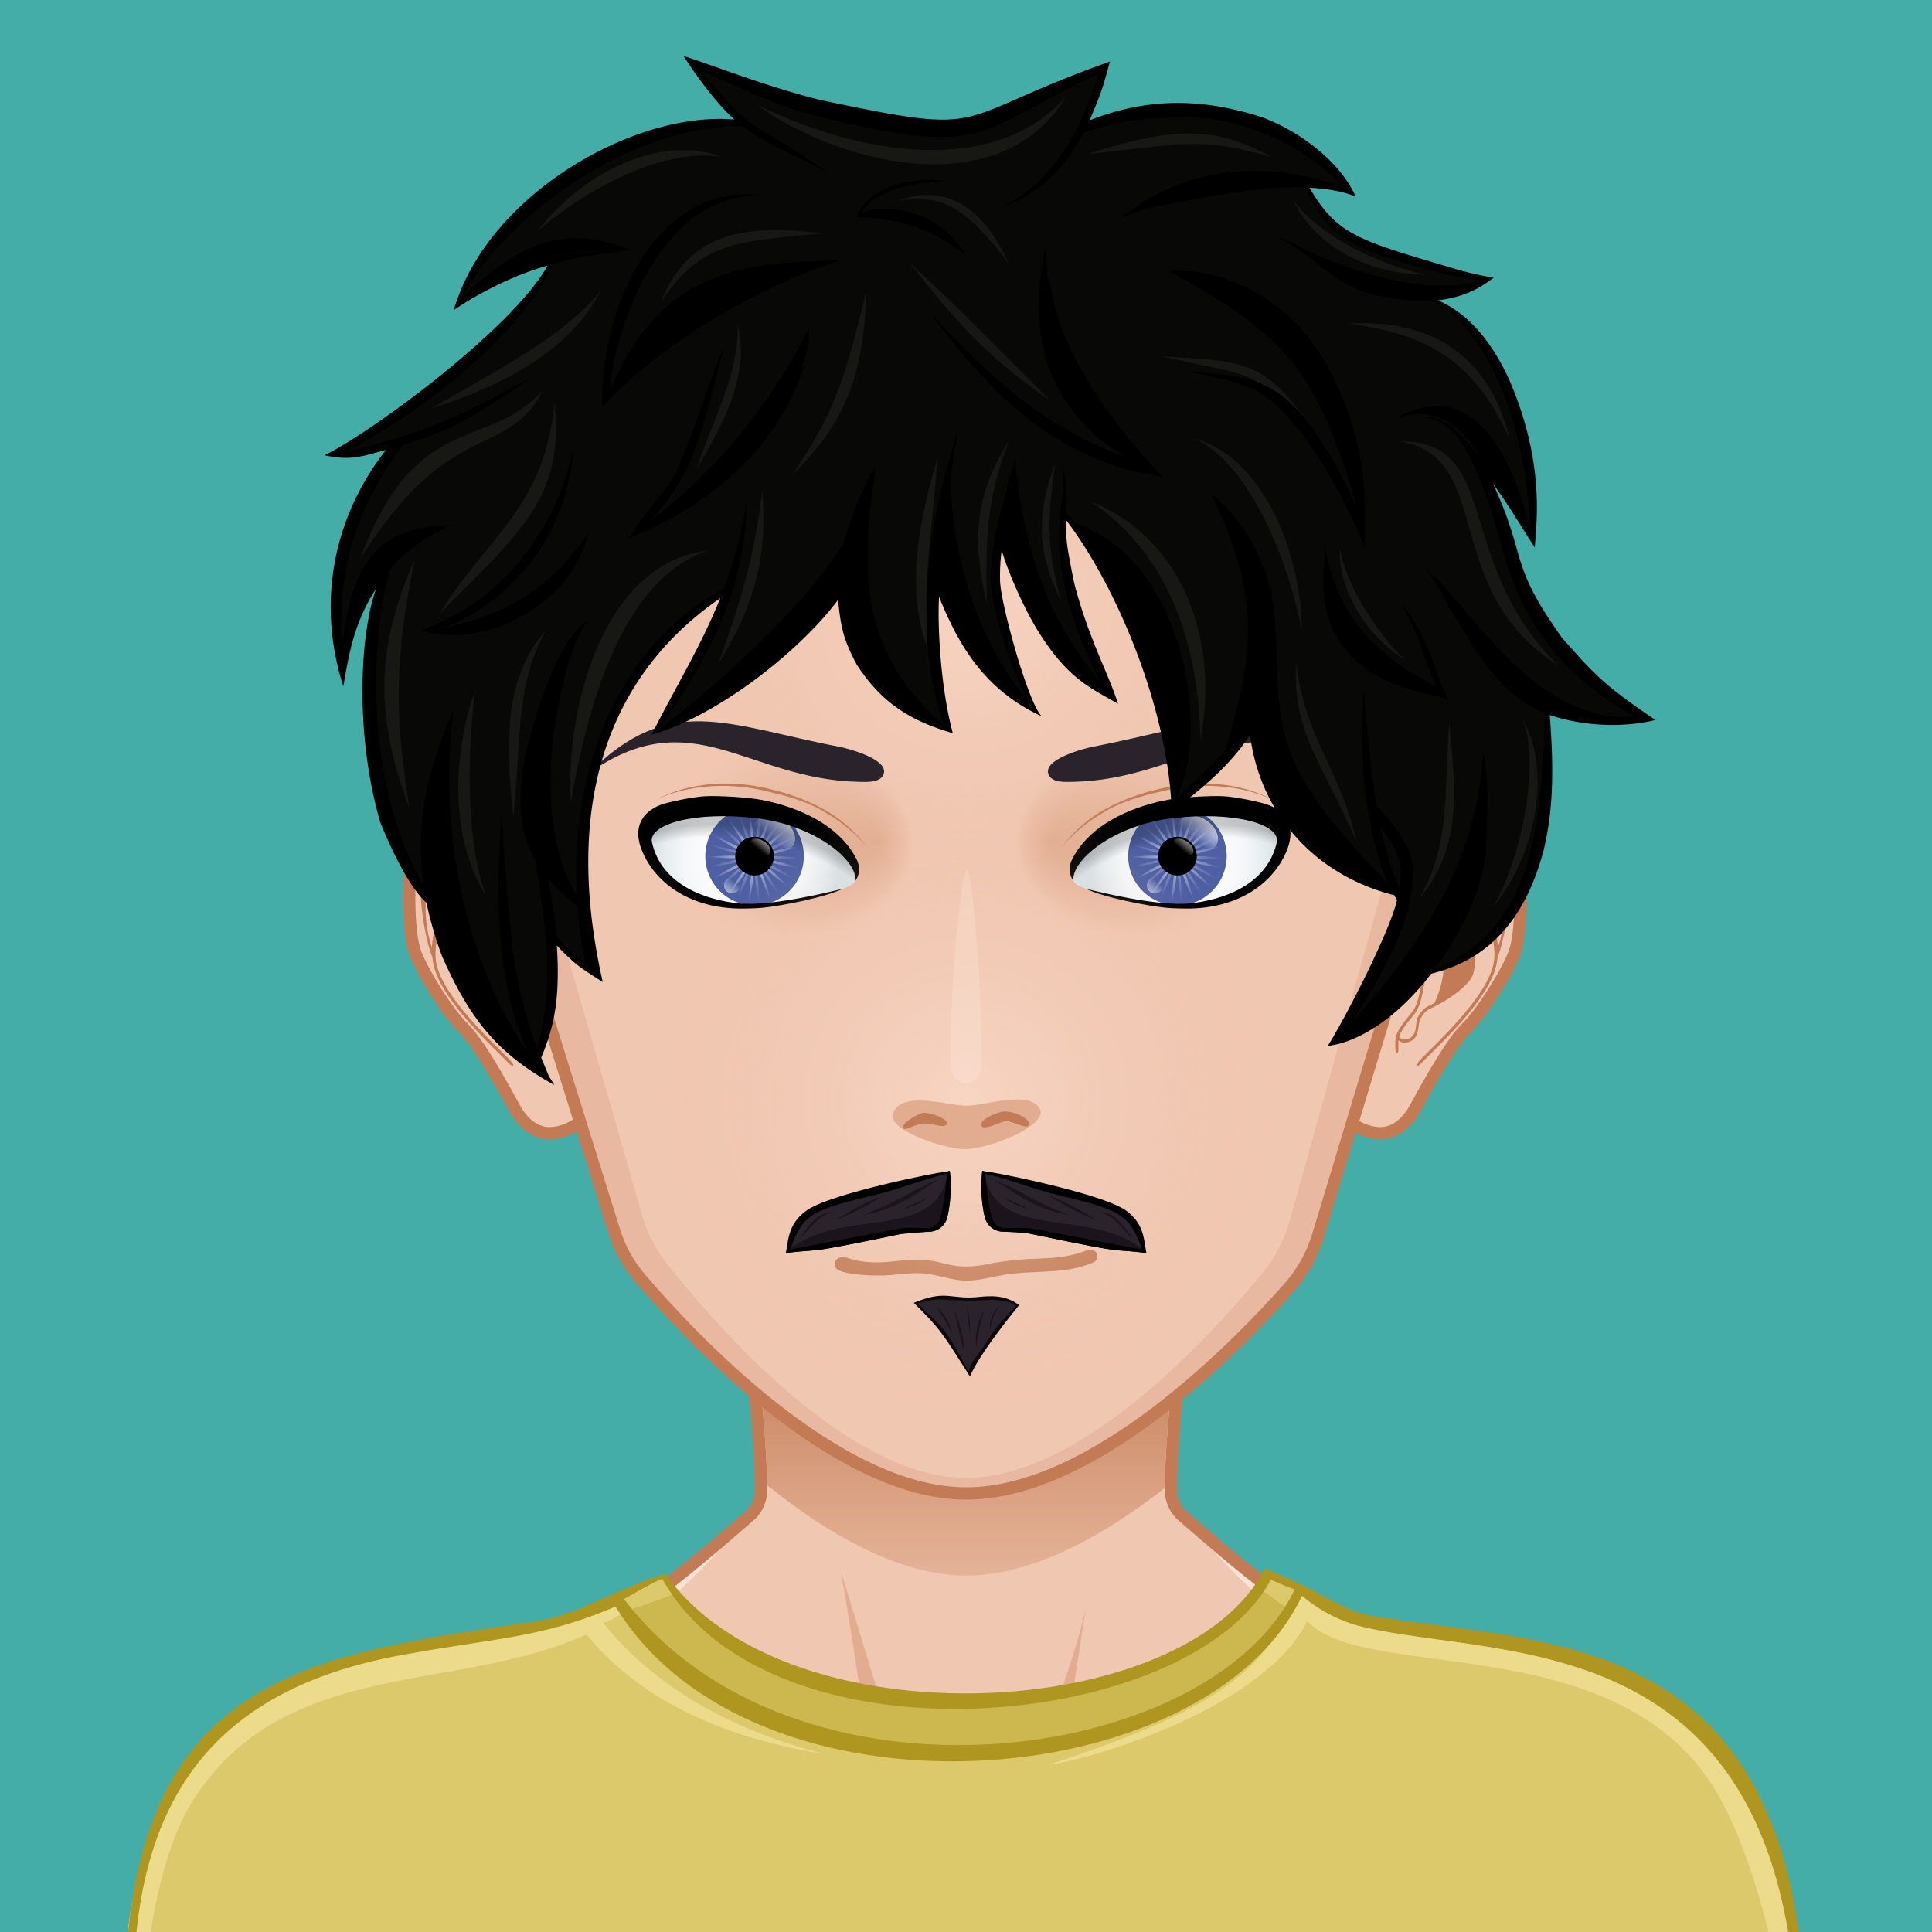 <svg xmlns="http://www.w3.org/2000/svg" xmlns:xlink="http://www.w3.org/1999/xlink" width="600" height="600"><rect width="100%" height="100%" fill="#333333" stroke="none"/><style><![CDATA[.W{fill:#f0c7b1}.X{fill:#c27b55}.Y{stroke:#c27b55}.Z{stroke-width:1.5}.a{fill:#4e60a3}.b{fill:#2a232b}]]></style><g transform="scale(3)"><path d="M225 225H-25V-25h250V225z" fill="#45ada8"/><g transform="matrix(.85 0 0 .85 15 17.015)"><path d="M100.5 100.5h-1v-1h1v1z" fill="#080806"/><use xlink:href="#U" class="W"/><path d="M159.156 184.058c24.342 3.542 34.586 8.708 37.794 50.72H200c0-12.5-.877-26.992-4.583-35-2.196-4.746-8.195-11.78-14.86-13.722-8.24-2.403-26.837-5.308-33.733-6.923-5.528-1.296-18.242-12.07-21.643-16.35 3.36 4.704 12.79 15.605 21.054 18.46 3.953 1.366 7.245 1.988 12.92 2.814zm-105.4-2.814c8.263-2.854 17.693-13.756 21.054-18.46-3.4 4.28-16.114 15.054-21.643 16.35-6.896 1.615-25.494 4.62-33.733 7.022-6.665 1.942-12.664 8.876-14.86 13.622-3.706 8.008-4.583 22.5-4.583 35h3.05c3.188-41.744 13.475-47.183 37.794-50.72 5.675-.825 8.968-1.447 12.92-2.813z" fill="#ffe4d6"/><path d="M95.646 197.62l-7.083-2.38c-10.45-4.01-44.395-6.607-44.395-6.607s35.754 1.42 43.644 2.78c-.458-4.767-3.017-20.004-3.017-20.004l6.41 21.057c.674 2.268 4.442 5.154 4.442 5.154zm10.8-1.342c-.09.073-.19.168-.302.268a2.27 2.27 0 0 0 .302-.268zm-10.8 1.342s2.893 2.992 4.347 3.03c1.9.05 4.828-2.9 6.15-4.104-1.265.957-4.16 1.39-5.3 1.436-1.33.05-5.188-.362-5.188-.362zm21.018-7.52c-1.545.248-4.386.79-4.386.79l2.287-14.9c-.646 3.07-4.474 16.21-8.12 20.278 1.9-1.616 6.158-2.39 8.324-2.704 10.236-1.484 10.232-1.483 41.062-4.94 0 0-29.07-.155-39.167 1.467z" fill="#e1ac8f"/><use xlink:href="#U" fill="none" class="Y Z"/><path d="M100.02 171.866c8.183 0 16.87-4.943 24.2-10.675-.001-6.702 1.45-19.105 2.652-28.205-15.382-2.247-38.406-2.28-53.766-.152 1.184 8.96 2.625 21.206 2.67 28.02 7.342 5.913 16.045 11.012 24.244 11.012z" fill="url(#C)"/><path d="M111.806 235.888c-19.135 0-41.455-.074-68.233-.23l-40.566-.222-4.9.007c-4.57-41.875 14.4-52.87 43.762-56.708 7.79-1.097 15.45-3.097 21.46-6.972 16.327 22.243 64.81 17.562 73.103-.63 1.4.53 2.54 1.215 3.977 1.734 4.666 3.433 11.072 5.836 17.628 6.2 26.008 1.44 44.42 12.996 44.057 54.64.003.165.004 1.175-.013 1.5l-27.034.262-63.23.427z" fill="#dcc96b"/><path d="M201.055 234.64c-.4-7.385-4.064-28.058-10.36-37.54-12.482-18.805-42.26-12.206-49.132-19.693-4.986 10.16-24.975 16.595-31.594 17.54 19.18-6.36 27.237-10.96 30.42-21.87 6.405 8.33 41.074 1.97 54.717 24.33 3.995 6.547 7.794 27.386 5.95 37.233zM55.81 177.628c1.357-.315 2.034-1.25 3.38-1.614l-1.426-1.89c-9.05 7.052-42.91 2.645-54.52 24.036-3.66 6.74-6.127 22.788-4.192 36.44.537-8.384.8-26.314 7.095-35.798 11.324-17.06 31.974-12.553 47.62-19.775 6.983 8.6 17.888 12.828 28.984 14.577-13.92-3.63-21.903-9.762-26.942-15.974z" fill="#ebdb8a"/><path d="M135.3 173.244c-5.532 11.514-47.35 24.923-70.93.88-1.466.622-5.852 2.112-5.852 2.112 17.176 23.386 67.51 23.534 80.91-.114-.06-.023-2.765-2.185-4.127-2.877z" fill="#cdb84f"/><path d="M136.38 171.002c-9.413 18.822-58.397 21.485-73.012.632-5.337 1.578-10.47 4.94-15.636 5.782-30.92 4.605-53.778 6.92-49.732 58.136 9.94 0-6.61-.065 45.57.215l158.606-.46c.03-.14.015-1.452.02-1.596 2.096-56.436-30.852-53.104-53.12-56.995-3.144-.718-6.066-2.773-8.635-3.945-1.42-.65-2.625-1.232-4.063-1.768zm-73.366 1.263c12.974 23.392 64.22 18.7 74.113.1 1.2.504 1.507.704 2.898 1.197-10.248 21.49-60.942 28.337-81.677 1.163.146-.04 3.204-1.913 4.666-2.46zm-63.86 62.513c-2.42-26.43 1.797-48.043 32.78-53.345 10.276-1.896 16.557-1.962 25.384-5.794 16.763 27.405 72.098 23.158 83.598-1.305 1.652 1.41 4.228 3.03 7.405 3.785 18.098 4.3 54.838-.894 52.898 56.658-54.057-.702-98.865-2.344-202.065.001z" fill="#ae9620"/><path d="M45.67 84.344c-1.485-2.462-6.327-9.2-10.03-8.254-3.012.772-2.973 4.97-3.206 7.455-.34 3.644-.464 9.992.525 12.568.95 2.473 3.96 7.252 5.828 9.075 2.3 2.235 5.97 9.358 6.422 10.097.71 1.168 2.137 2.84 4.325 2.708 3.07-.185 5.724-3.087 5.965-4.485 1.3-7.6-5.963-22.758-9.828-29.164z" class="W Y Z"/><path d="M44.2 99.34c-.143-.563.007-1.513.154-2.43.133-.835.258-1.624.182-2.182-.29-2.1-1.915-6.06-2.976-8.212-1.223-2.476-3.2-5.595-5.68-6.4-1.024-.333-1.7.065-2.09.468-.288.296-.353.645-.26.687s.307-.248.617-.52c.254-.222-.508-.04 0 0-.205 1.04-.865 6.302-.4 10.143.358 3.022 1.05 5.28 1.263 5.617a7.71 7.71 0 0 0 .16 1.043c1.002 4.4 7.518 10.177 9.034 11.82.28.303.574.483.646.41s-.1-.373-.38-.678c-1.498-1.632-7.97-7.38-8.94-11.635-1.027-4.514 3.912-11.207 4.7-12.623.4.665.742 1.303 1.004 1.835a39.5 39.5 0 0 1 .67 1.435c-.463.738-5.118 6.127-3.934 10.44.438 1.59 3.822 3.642 5.13 4.203.72.3 1 .772 1.304 1.306.364.624.033 2.23 1.23 2.74.244.104.464.146.66.146a1.21 1.21 0 0 0 .783-.284c.02.27.02.62.01.94-.012.418.047.61.148.617s.2-.174.223-.587c.017-.5.014-1.14-.077-1.444-.27-.89-1.088-1.894-1.957-2.957-.854-1.045-.995-3.03-1.217-3.9zm-9.23-3.91c-2.348-6.923 1.283-13.23 1.8-14.18 1.012.4 2.562 2.193 3.22 3.235-.48.833-4.933 6.287-5.03 10.944zm10.803 11.032c-1.084-.462-.706-1.984-1.056-2.584-.318-.542-.646-1.102-1.48-1.46a3.89 3.89 0 0 1-.583-.332c-2.682-6.075.293-8.73 1.04-9.273.23.742.4 1.423.476 1.97.068.5-.06 1.298-.18 2.068-.153.955-.3 1.944-.147 2.584.244.953.41 2.97 1.29 4.048.78.956 1.583 1.942 1.857 2.746-.118.16-.49.544-1.217.233z" class="X"/><path d="M154.066 84.344c1.486-2.462 6.328-9.2 10.03-8.254 3.012.772 2.973 4.97 3.207 7.455.34 3.644.463 9.992-.525 12.568-.95 2.473-3.96 7.252-5.828 9.075-2.3 2.235-5.97 9.358-6.422 10.097-.71 1.168-2.137 2.84-4.326 2.708-3.07-.185-5.723-3.087-5.965-4.485-1.3-7.6 5.965-22.758 9.828-29.164z" class="W Y Z"/><path d="M154.322 103.243c-.87 1.063-1.688 2.068-1.957 2.957-.092.304-.094.935-.078 1.444.014.413.12.596.225.587s.16-.2.148-.617l.008-.94a1.21 1.21 0 0 0 .783.284 1.68 1.68 0 0 0 .66-.146c1.195-.51.865-2.116 1.23-2.74.314-.534.584-.997 1.305-1.306 1.31-.56 4.693-2.61 5.13-4.203 1.184-4.314-3.47-9.704-3.934-10.44.234-.53.463-1.018.668-1.435.264-.532.604-1.17 1.006-1.835.787 1.416 5.725 8.108 4.7 12.623-.97 4.254-7.44 10.003-8.94 11.635-.28.305-.453.604-.38.678s.367-.106.646-.41c1.516-1.643 8.03-7.4 9.033-11.82.078-.338.13-.687.162-1.043.21-.337.904-2.594 1.262-5.617.455-3.84-.205-9.103-.4-10.143.508-.04-.254-.222 0 0 .31.27.523.56.617.52s.03-.4-.258-.687c-.39-.403-1.066-.8-2.1-.468-2.48.804-4.457 3.923-5.68 6.4-1.06 2.152-2.686 6.122-2.975 8.212-.076.558.05 1.347.182 2.182.146.916.297 1.866.154 2.43-.222.87-.362 2.855-1.216 3.9zm5.416-18.755c.66-1.042 2.21-2.835 3.22-3.235.527.95 4.158 7.256 1.81 14.18-.098-4.657-4.55-10.11-5.032-10.944zm-6.988 21.74c.273-.804 1.076-1.8 1.857-2.746.88-1.078 1.047-3.095 1.29-4.048.162-.64.006-1.63-.146-2.584-.123-.77-.25-1.568-.182-2.068.076-.547.246-1.228.475-1.97.746.543 3.72 3.2 1.04 9.273-.203.136-.402.254-.584.332-.832.358-1.16.918-1.48 1.46-.35.6.03 2.123-1.055 2.584-.728.313-1.1-.07-1.216-.233z" class="X"/><use xlink:href="#V" class="W"/><path d="M132.168 10.26c14.3 11.135 23.67 29.457 23.7 50.208.01 5.404-.615 10.645-1.796 15.64h-.004c-.01.046-11.223 40.27-14.608 52.417-.658 2.358-1.776 4.55-3.27 6.385-5.865 7.195-21.866 25.06-36.178 25.06-14.582 0-30.904-19.047-36.53-26.215-1.327-1.69-2.306-3.633-2.918-5.764L45.714 76.296a67.6 67.6 0 0 1-1.842-15.634c-.03-20.827 9.348-39.24 23.713-50.412C50.392 21.16 38.967 40.508 39 62.56c.008 5.403.704 10.643 2.002 15.634.01.046 12.53 40.143 16.138 51.694a16.32 16.32 0 0 0 3.172 5.765c6.116 7.17 23.858 26.214 39.708 26.214 15.557 0 32.95-17.862 39.324-25.057 1.625-1.835 2.84-4.027 3.556-6.386l15.884-52.418c1.283-4.997 1.96-10.237 1.952-15.64-.033-21.976-11.44-41.23-28.57-52.105z" fill="#e8b9a0"/><use xlink:href="#V" fill="none" class="Y Z"/><path d="M96.227 139.237l8.297-.207c-.96 4.47-7.64 3.828-8.297.207z" fill="url(#D)"/><path d="M96.343 139.52c-.37-.05-.315-.58.08-.542.043.006 4.308.546 7.878-.215.386-.075.5.455.13.534-2.797.598-6.416.458-8.088.223zm3.74-3.57c-1.503 0-2.96-.52-4.424-.776-1.64-.287-3.274-.04-4.915.104-1.676.15-5.333-.013-6.365-.666-.578-.367-.47-1.22.18-1.45.614-.22 1.57.236 2.19.347 2.872.515 4.384-.034 6.902-.118 3.85-.116 4.26 1.5 9.064.53 5.165-1.044 7.49-.254 11.197-1.37.508-.154 1.112-.56 1.645-.286.615.318.585 1.185-.05 1.464-3.406 1.502-7.174.895-10.955 1.526-1.482.246-2.96.694-4.472.694z" class="X"/><use xlink:href="#W" fill="url(#E)"/><g transform="translate(.25 .25)"><path d="M80 84c0 3.313-2.687 6-6 6s-6-2.687-6-6a6 6 0 1 1 12 0z" class="a"/><path d="M73.328 78.066l-.07.01.085.406-.014-.415zm.013.414c.07 1.972.185 3.73.517 4.364.175-.696-.123-2.43-.517-4.364zm.518 4.365c-.043.167-.108.28-.208.32s-.226-.006-.368-.103c.04.167.037.297-.036.378s-.2.1-.373.078c.113.13.17.25.146.353s-.134.182-.293.242c.16.063.266.14.29.245s-.033.223-.145.352c.17-.02.3.001.37.082s.075.212.035.38c.14-.097.265-.14.365-.1s.166.152.206.32c.08-.152.17-.25.28-.26s.216.06.33.188c.001-.172.037-.3.127-.36s.22-.05.38.013c-.078-.152-.105-.28-.055-.377s.173-.146.344-.166c-.14-.1-.227-.2-.225-.308s.084-.21.227-.306c-.17-.02-.29-.072-.342-.167s-.022-.225.058-.377c-.162.06-.292.072-.38.01s-.125-.188-.125-.36c-.112.128-.224.2-.33.185s-.2-.108-.278-.26zm.607.075c.48-.535 1.02-2.21 1.57-4.104-.854 1.777-1.57 3.386-1.57 4.104zm1.57-4.104l.178-.37c-.02-.007-.042-.017-.063-.026l-.115.396zm-1.063 4.454c.672-.252 1.93-1.483 3.297-2.905-1.58 1.176-2.963 2.27-3.297 2.905zm3.297-2.905l.305-.225-.042-.05-.263.274zm-3.015 3.45c.713.088 2.4-.417 4.272-1.04-1.948.308-3.678.633-4.272 1.04zm4.272-1.04l.337-.052-.014-.057-.323.11zm-4.273 1.653c.6.412 2.318.747 4.262 1.063-1.865-.633-3.548-1.148-4.262-1.063zm4.263 1.063l.285.098c.005-.017.01-.033.012-.05l-.297-.048zm-4.55-.52c.333.637 1.708 1.738 3.282 2.924-1.36-1.43-2.61-2.668-3.282-2.924zm3.283 2.922l.18.19c.01-.012.02-.02.03-.032l-.21-.157zm-3.788-2.575c-.003.72.703 2.33 1.547 4.113-.54-1.897-1.07-3.575-1.547-4.113zm1.547 4.114l.063.23.04-.014-.102-.215zM73.85 85.39c-.336.637-.46 2.4-.542 4.36.404-1.93.713-3.663.542-4.36zm-.542 4.36l-.047.228c.014.003.025.003.04.005l.008-.233zm-.03-4.58c-.596.407-1.52 1.904-2.508 3.6 1.254-1.52 2.334-2.912 2.508-3.6zm-2.508 3.6l-.162.193.038.024.124-.217zm2.103-4.07c-.716.083-2.23.978-3.898 2.03 1.818-.762 3.418-1.49 3.898-2.03zm-3.9 2.03l-.263.1c.006.013.015.027.023.04l.24-.15zm3.752-2.628c-.67-.257-2.43-.168-4.395-.01 1.964.168 3.722.265 4.395.01zm-4.395-.01l-.323-.03c0 .02-.002.038 0 .056l.323-.027zm4.542-.583c-.473-.54-2.07-1.277-3.88-2.05 1.66 1.06 3.17 1.964 3.88 2.05zm-3.88-2.05l-.315-.2-.03.055.344.146zm4.3 1.593c-.17-.698-1.24-2.094-2.485-3.623.976 1.712 1.893 3.213 2.485 3.623zM70.8 79.438l-.2-.35-.056.04.255.3z" fill="url(#K)" opacity=".7"/><path d="M74.886 78.086l-.07-.01-.024.414.094-.404zm-.095.403c-.442 1.922-.787 3.65-.63 4.35.35-.628.51-2.38.63-4.35zm-.63 4.35c-.084.15-.176.243-.283.254s-.216-.064-.327-.195c-.004.17-.042.297-.133.356s-.22.045-.38-.02c.076.155.1.285.05.378s-.176.142-.345.158c.137.1.22.204.217.312s-.09.207-.23.302c.17.024.3.08.337.174s.018.225-.064.375c.16-.057.292-.065.38-.002s.12.2.116.363c.117-.125.23-.196.337-.18s.194.113.27.268c.045-.167.113-.28.216-.315s.225.01.363.11c-.036-.167-.03-.3.044-.378s.205-.096.376-.072c-.11-.132-.168-.25-.138-.355s.136-.18.3-.237c-.16-.064-.263-.145-.288-.25s.037-.223.154-.35c-.172.016-.3-.006-.37-.088s-.072-.214-.028-.38c-.142.094-.268.134-.367.093s-.165-.156-.203-.324zm.568.23c.6-.394 1.557-1.87 2.578-3.558-1.285 1.495-2.39 2.863-2.578 3.558zm2.578-3.56l.268-.31c-.02-.013-.036-.028-.055-.042l-.213.353zm-2.18 4.027c.715-.07 2.25-.934 3.937-1.953-1.833.727-3.45 1.425-3.937 1.953zm3.936-1.954l.354-.138-.028-.06-.326.197zm-3.804 2.553c.666.27 2.426.218 4.395.1-1.96-.208-3.716-.342-4.395-.1zm4.395.1l.34.037.002-.058-.34.02zm-4.554.492c.462.55 2.046 1.32 3.842 2.13-1.64-1.095-3.13-2.027-3.842-2.13zm3.84 2.13l.25.168.025-.045-.275-.123zm-4.26-1.68c.156.7 1.2 2.12 2.414 3.674-.943-1.734-1.83-3.254-2.414-3.674zm2.414 3.67l.125.23c.012-.01.024-.016.037-.024l-.162-.205zm-2.99-3.467c-.188.693.076 2.433.43 4.373-.03-1.972-.11-3.73-.43-4.373zm.43 4.373l.003.238.04-.004-.044-.234zm-1.036-4.462c-.5.528-1.064 2.19-1.652 4.072.89-1.76 1.637-3.353 1.652-4.072zm-1.653 4.072l-.104.208c.012.006.023.01.036.015l.068-.223zM73 84.934c-.68.24-1.962 1.446-3.357 2.838 1.607-1.144 3.01-2.21 3.357-2.838zm-3.356 2.838l-.205.145.03.032.176-.177zm3.084-3.387c-.713-.104-2.407.368-4.29.952 1.955-.266 3.688-.556 4.29-.952zm-4.29.954l-.283.04a.32.32 0 0 0 .013.044l.27-.083zm4.304-1.567c-.582-.423-2.303-.792-4.242-1.15 1.854.67 3.526 1.22 4.242 1.15zm-4.242-1.15l-.305-.112-.015.054.32.058zm4.54.612c-.318-.643-1.668-1.77-3.22-2.986 1.328 1.455 2.553 2.72 3.22 2.986zm-3.22-2.985l-.25-.275-.042.046.293.23zm3.733 2.65c.017-.718-.656-2.344-1.464-4.142.5 1.906.998 3.593 1.464 4.142zm-1.464-4.142l-.1-.39-.063.023.164.366z" fill="url(#L)" opacity=".4"/><use xlink:href="#X" class="a"/><use xlink:href="#X" opacity=".9"/><path d="M70.717 86.748a.98.98 0 0 1 1.092 1.628.98.98 0 0 1-1.36-.267c-.3-.45-.18-1.06.268-1.36z" fill="url(#M)" opacity=".5"/><path d="M75.86 83.672c-.25.374-.97.33-1.606-.096s-.95-1.078-.7-1.45v-.001c.25-.374.97-.33 1.605.097s.95 1.076.7 1.45z" fill="url(#N)" opacity=".5"/><path d="M78.716 82.673c-.568.873-2.036.925-3.275.117s-1.784-2.17-1.215-3.043 2.036-.924 3.275-.117 1.783 2.172 1.215 3.043z" fill="url(#O)" opacity=".75"/></g><path d="M53.294 83c.81 10.9 11.637 23.583 20.506 22.236 10.498.106 20.864-7.868 20.864-22.305s-5.087-26.528-21.127-26.528c-11.5-.001-20.243 12.16-20.243 26.597zm8.458-.477c-.506-2.285 5.19-3.973 12.71-3.05s12.738 5.524 12.052 7.844c-.38 1.286-10.64 3.245-14.253 2.847-3.664-.405-9.288-2.123-10.5-7.64z" class="W"/><path d="M72.262 90.163c3.614.398 13.873-1.56 14.253-2.847.687-2.32-4.534-6.92-12.052-7.844-6.46-.792-11.563.344-12.556 2.128.898-6.4 7.7-11.397 15.987-11.434 8.91-.037 16.148 5.676 16.172 12.765S86.88 95.793 77.97 95.833s-16.15-5.676-16.173-12.764c0-.105.016-.208.02-.313 1.33 5.327 6.834 7.008 10.445 7.407z" fill="url(#G)"/><use xlink:href="#W" fill="url(#H)"/><path d="M62.148 77.417c4.208-1.978 9.35-2.16 13.838-1.005 2.404.56 4.965 1.285 7.063 2.638 1.945 1.135 3.525 2.5 5.002 4.2-1.342-1.7-2.773-3.118-4.623-4.27-2.276-1.416-4.77-2.294-7.364-2.916-4.586-1.126-9.722-.87-13.916 1.363z" class="X"/><path d="M62.77 78.02c.88-.352 4.065-1 5.456-1.066 1.687-.082 5.073.125 6.735.424 3.374.608 9.25 2.483 11.678 7.184.746 1.445.074 2.456-.123 2.675.3-2.426-4.838-6.746-12.052-7.604-7.52-.894-13.217.743-12.71 2.958 1.222 5.348 6.846 7.013 10.5 7.405 4.1.44 11.684-1.54 12.686-1.753-2 1.01-7.524 2.095-9.767 2.303-.744.07-2.24.104-2.986.085-5.95-.158-10.17-3.175-11.73-7.26-1.002-2.626.094-4.47 2.303-5.35z"/><use xlink:href="#Y" fill="url(#F)"/><g transform="translate(-.25 .25)"><path d="M132 84a6 6 0 0 1-5.999 6c-3.313 0-6-2.687-6-6s2.688-6 6-6A6 6 0 0 1 132 84z" class="a"/><path d="M125.328 78.066l-.07.01.085.406-.014-.415zm.013.414c.07 1.972.185 3.73.518 4.364.174-.696-.124-2.43-.518-4.364zm.517 4.365c-.042.167-.108.28-.207.32s-.226-.006-.367-.103c.04.167.036.297-.036.378s-.2.1-.372.078c.112.13.17.25.146.353s-.134.182-.293.242c.158.063.265.14.3.245s-.032.223-.145.352c.17-.02.3.001.37.082s.075.212.035.38c.14-.097.266-.14.365-.1s.166.152.206.32c.08-.152.172-.25.28-.26s.217.06.33.188c.002-.172.037-.3.128-.36s.22-.05.38.013c-.078-.152-.104-.28-.056-.377s.174-.146.345-.166c-.14-.1-.228-.2-.225-.308s.084-.21.227-.306c-.17-.02-.29-.072-.342-.167s-.022-.225.057-.377c-.16.06-.29.072-.38.01s-.124-.188-.125-.36c-.11.128-.224.2-.33.185s-.198-.108-.278-.26zm.608.075c.48-.535 1.02-2.21 1.57-4.104-.853 1.777-1.567 3.386-1.57 4.104zm1.57-4.104l.18-.37c-.02-.007-.042-.017-.063-.026l-.116.396zm-1.063 4.454c.673-.252 1.932-1.483 3.298-2.905-1.582 1.176-2.963 2.27-3.298 2.905zm3.298-2.905l.305-.225-.042-.05-.263.274zm-3.015 3.45c.713.088 2.4-.417 4.27-1.04-1.948.308-3.678.633-4.27 1.04zm4.27-1.04l.337-.052-.014-.057-.323.11zm-4.273 1.653c.59.412 2.318.747 4.263 1.063-1.866-.633-3.55-1.148-4.263-1.063zm4.263 1.063l.285.098.013-.05-.298-.048zm-4.55-.52c.332.637 1.708 1.738 3.282 2.924-1.358-1.43-2.61-2.668-3.282-2.924zm3.283 2.922l.178.19c.01-.012.02-.02.03-.032l-.21-.157zm-3.787-2.575c-.003.72.702 2.33 1.547 4.113-.54-1.897-1.07-3.575-1.547-4.113zm1.547 4.114l.063.23.04-.014-.102-.215zm-2.157-4.042c-.336.637-.46 2.4-.542 4.36.404-1.93.713-3.663.542-4.36zm-.542 4.36l-.047.228c.014.003.024.003.04.005l.008-.233zm-.03-4.58c-.596.407-1.52 1.904-2.508 3.6 1.255-1.52 2.334-2.912 2.508-3.6zm-2.508 3.6l-.16.193.037.024.124-.217zm2.103-4.07c-.716.083-2.23.978-3.897 2.03 1.818-.762 3.418-1.49 3.897-2.03zm-3.897 2.03l-.263.1c.006.013.014.027.023.04l.24-.15zm3.752-2.628c-.672-.257-2.43-.168-4.396-.01 1.965.168 3.722.265 4.396.01zm-4.396-.01l-.322-.03c-.001.02-.003.038-.001.056l.323-.027zm4.543-.583c-.474-.54-2.07-1.277-3.882-2.05 1.66 1.06 3.17 1.964 3.882 2.05zm-3.882-2.05l-.315-.2-.028.055.343.146zm4.3 1.593c-.17-.698-1.24-2.094-2.485-3.623.976 1.712 1.893 3.213 2.485 3.623zm-2.485-3.623l-.198-.35-.057.04.255.3z" fill="url(#P)" opacity=".7"/><path d="M126.886 78.086l-.07-.01-.024.414.094-.404zm-.095.403c-.443 1.922-.787 3.65-.63 4.35.35-.628.5-2.38.63-4.35zm-.63 4.35c-.084.15-.177.243-.283.254s-.216-.064-.327-.195c-.004.17-.042.297-.133.356s-.22.045-.38-.02c.075.155.1.285.05.378s-.176.142-.346.158c.138.1.22.204.217.312s-.09.207-.23.302c.17.024.29.08.337.174s.018.225-.064.375c.162-.057.293-.065.38-.002s.12.2.115.363c.117-.125.23-.196.337-.18s.194.113.27.268c.046-.167.113-.28.216-.315s.226.01.363.11c-.035-.167-.028-.3.045-.378s.204-.096.375-.072c-.1-.132-.168-.25-.138-.355s.136-.18.3-.237c-.16-.064-.263-.145-.288-.25s.038-.223.154-.35c-.172.016-.302-.006-.37-.088s-.072-.214-.027-.38c-.143.094-.27.134-.368.093s-.166-.156-.203-.324zm.568.23c.6-.394 1.557-1.87 2.578-3.558-1.285 1.495-2.39 2.863-2.578 3.558zm2.578-3.56l.27-.31c-.02-.013-.037-.028-.056-.042l-.213.353zm-2.18 4.027c.715-.07 2.25-.934 3.937-1.953-1.833.727-3.45 1.425-3.937 1.953zm3.936-1.954l.354-.138-.028-.06-.326.197zm-3.804 2.553c.666.27 2.426.218 4.396.1-1.963-.208-3.717-.342-4.396-.1zm4.395.1l.34.037.002-.058-.34.02zm-4.554.492c.463.55 2.046 1.32 3.842 2.13-1.64-1.095-3.13-2.027-3.842-2.13zm3.84 2.13l.25.168c.01-.015.018-.03.024-.045l-.274-.123zm-4.26-1.68c.155.7 1.2 2.12 2.413 3.674-.943-1.734-1.83-3.254-2.413-3.674zm2.414 3.67l.124.23c.012-.01.023-.016.037-.024l-.16-.205zm-2.992-3.467c-.188.693.076 2.433.43 4.373-.03-1.972-.11-3.73-.43-4.373zm.43 4.373l.003.238c.015-.002.026-.004.04-.004l-.043-.234zm-1.037-4.462c-.49.528-1.064 2.19-1.652 4.072.9-1.76 1.637-3.353 1.652-4.072zm-1.652 4.072l-.104.208c.012.006.022.01.035.015l.07-.223zM125 84.934c-.68.24-1.96 1.446-3.356 2.838 1.606-1.144 3.008-2.21 3.356-2.838zm-3.356 2.838l-.205.145.03.032.176-.177zm3.084-3.387c-.713-.104-2.406.368-4.3.952 1.954-.266 3.688-.556 4.3-.952zm-4.3.954l-.283.04.013.044.27-.083zm4.303-1.567c-.582-.423-2.303-.792-4.242-1.15 1.854.67 3.526 1.22 4.242 1.15zm-4.242-1.15l-.305-.112-.015.054.32.058zm4.54.612c-.318-.643-1.67-1.77-3.22-2.986 1.33 1.455 2.554 2.72 3.22 2.986zm-3.22-2.985l-.25-.275-.043.046.294.23zm3.733 2.65c.017-.718-.656-2.344-1.464-4.142.5 1.906.998 3.593 1.464 4.142zm-1.464-4.142l-.102-.39-.063.023.165.366z" fill="url(#Q)" opacity=".4"/><use xlink:href="#Z" class="a"/><use xlink:href="#Z" opacity=".9"/><path d="M122.718 86.748a.98.98 0 0 1 1.091 1.628c-.45.303-1.06.183-1.36-.267a.98.98 0 0 1 .268-1.361z" fill="url(#R)" opacity=".5"/><path d="M127.86 83.672c-.25.374-.97.33-1.605-.096s-.95-1.078-.7-1.45l.001-.001c.25-.374.97-.33 1.605.097s.95 1.076.7 1.45z" fill="url(#S)" opacity=".5"/><path d="M130.717 82.673c-.57.873-2.036.925-3.276.117s-1.784-2.17-1.215-3.043 2.035-.924 3.275-.117 1.783 2.172 1.216 3.043z" fill="url(#T)" opacity=".75"/></g><path d="M126.063 56.402c-16.04 0-21.127 12.09-21.127 26.528s10.366 22.412 20.864 22.305c8.87 1.347 19.697-11.337 20.506-22.236.001-14.436-8.743-26.597-20.243-26.597zm1.276 33.76c-3.614.398-13.873-1.56-14.253-2.847-.687-2.32 4.534-6.92 12.052-7.844s13.217.767 12.71 3.05c-1.222 5.517-6.846 7.235-10.5 7.64z" class="W"/><path d="M127.34 90.163c-3.614.398-13.873-1.56-14.253-2.847-.687-2.32 4.534-6.92 12.052-7.844 6.46-.792 11.563.345 12.556 2.128-.898-6.4-7.7-11.397-15.987-11.434-8.91-.037-16.148 5.676-16.172 12.765s7.185 12.862 16.095 12.902 16.15-5.676 16.173-12.764c0-.105-.016-.208-.02-.313-1.33 5.327-6.835 7.008-10.445 7.407z" fill="url(#I)"/><use xlink:href="#Y" fill="url(#J)"/><path d="M137.452 77.417c-4.208-1.978-9.35-2.16-13.838-1.005-2.404.56-4.965 1.285-7.063 2.638-1.945 1.135-3.525 2.5-5.002 4.2 1.342-1.7 2.773-3.118 4.623-4.27 2.276-1.416 4.77-2.294 7.364-2.916 4.587-1.126 9.723-.87 13.916 1.363z" class="X"/><path d="M136.832 78.02c-.88-.352-4.065-1-5.456-1.066-1.687-.082-5.073.125-6.735.424-3.374.608-9.25 2.483-11.678 7.184-.746 1.445-.074 2.456.123 2.675-.3-2.426 4.838-6.746 12.052-7.604 7.52-.894 13.217.743 12.71 2.958-1.222 5.348-6.846 7.013-10.5 7.405-4.1.44-11.684-1.54-12.686-1.753 2 1.01 7.524 2.095 9.767 2.303.744.07 2.24.104 2.986.085 5.95-.158 10.17-3.175 11.73-7.26 1.002-2.626-.094-4.47-2.303-5.35z"/><path d="M141 113.974c.035 22.622-18.292 40.994-40.938 41.025-22.642.037-41.028-18.273-41.063-40.9C58.964 91.48 77.29 73.035 99.936 73s41.03 18.35 41.064 40.975z" fill="url(#A)"/><path d="M137.5 54c0 20.71-16.79 37.5-37.5 37.5S62.5 74.7 62.5 54 79.3 16.5 100 16.5s37.5 16.79 37.5 37.5z" fill="url(#B)"/><path d="M54 74.2c9.954-9.974 16.76-5.915 30.6-3.264.845.162 6.32 1.54 5.3 3.47-.483.924-2.036.814-2.903.798C73.308 74.936 66.652 65.197 54 74.2zm92 0c-9.953-9.974-16.76-5.915-30.6-3.264-.846.162-6.32 1.54-5.3 3.47.483.924 2.036.814 2.903.798C126.69 74.938 133.348 65.2 146 74.19z" class="b"/><path d="M91.115 115.5c-.878 2.064 5.934 4.292 8.52 4.43 2.8.147 10.646-2.9 9.316-4.992-1.4-2.195-6.643-.286-8.906-.286-2.252-.001-7.753-1.905-8.93.85z" fill="#e1ac8f"/><path d="M101.857 117.058c-.23-.76 1.876-1.584 2.657-1.694 1.1-.16 3.36.802 3.158 1.592-.184.698-2.148-.533-2.86-.43-.734.107-2.737 1.242-2.955.53zm-6.883-.247c.968 0 2.404.623 2.668.074.315-.655-2.14-1.46-2.86-1.372-.596.07-2.733 1.315-2.44 1.84.274.48 1.355-.54 2.63-.54z" class="X"/><path d="M100.09 112c.607 0 1.742-.74 1.792-2.23.2-6.008-.956-23.833-1.792-23.77-.78.06-2.267 17.637-1.948 23.77.08 1.502 1.263 2.23 1.948 2.23z" fill="#fff5ef" opacity=".2"/><path d="M93.82 138.68c3.68-1.48 3.65-.37 8.15-.68 1.53-.1 3.03-.06 4.35.95-1 1.27-4.6 5.67-5.85 8.45-3.36-5.34-3.8-5.9-6.65-8.72z" class="b"/><path d="M98.35 142.37l-1.93-3.28c.9.94 1.4 1.46 1.93 3.28zm.2-2.9c.14.76 1.02 4.55 1.26 5.32-.16-2.26-.44-3.3-1.26-5.32zm1.67-.1c-.06-.27-.01-.47-.01-.47s-.1.2-.07.48c.03.74.17 1.7.17 1.7.04.53.17 1.33.17 1.33.04-1.04.02-1.67-.26-3.04zm2.03.03c-.84 1.67-1.14 2.6-1.04 4.86.36-2.36.4-2.7 1.04-4.86zm1.85-.3c-.8.52-1.37 1.75-1.12 3.04.01-1.16.54-2.42 1.12-3.04z" fill="#1b141c"/><path d="M101.72 137.92c-3.64.42-3.98-.96-8.08.73 3.17 3.14 3.42 3.56 6.84 8.97 1.2-2.82 5.17-7.68 5.98-8.68-1.68-1.35-3.74-1.1-4.74-1.02zm-1.4 9.07c-1.4-2.48-2.24-4.25-3.68-5.8-.1-.1-2.47-2.43-2.6-2.43 3.5-1.07 2.57-.1 9.25-.48.96.05 2 .2 2.84.7-3.7 3.82-2.92 3.72-4.6 5.85-.52.67-1 1.3-1.22 2.15z" fill="#0c080c"/><path d="M121.84 132.5c-14.48-1.75-10.87-2.33-17.37-2.6-1.03-.04-1.87-.74-2.1-1.7-.2-.83-.6-3.02-.3-5.48 2.65.32 14.42 2.84 17.17 4.68 2.25 1.54 2.3 3.36 2.6 5.1zm-41.07-5.1c2.82-1.9 15.1-4.46 17.04-4.66v-.01c.05-.01.1-.01.12-.01.3 2.46-.1 4.65-.3 5.48-.56 2.38-3.1 1.45-5.68 2-12.16 2.53-9.03 1.72-13.8 2.3.3-1.74.37-3.56 2.62-5.1z" class="b"/><path d="M98.02 122.6c.27 2.1.04 4.17-.3 5.6a2.31 2.31 0 0 1-2.15 1.78l-3.6.3c-12.24 2.55-8.97 1.7-13.93 2.3.01-.03.01-.07.02-.1.48-.46.94-.7.94-.7 6.58-4.7 17.57-.57 18.87-9.2.06 0 .12-.01.15-.01zm3.96 0c-.27 2.1-.04 4.17.3 5.6a2.31 2.31 0 0 0 2.15 1.78c1.26.05 2.7.1 3.6.3 12.24 2.55 8.97 1.7 13.93 2.3-.01-.03-.01-.07-.02-.1-.48-.46-.94-.7-.94-.7-6.58-4.7-17.57-.57-18.87-9.2-.06 0-.12-.01-.15-.01zm-18.1 5c-1.04.04-1.3.18-1.96.62-.05.05-1 .92-.94.92-.3.35-.93 1.24-1.23 1.64 1.63-1.36 2-2.67 4.13-3.18zm3.62.3c4.34-1.52 6.03-3.1 9.13-4.25-2.82 1.74-5.2 3.73-9.13 4.25zm-3.25.63c2.22-1.5 4.02-2.27 5.75-3-1 .63-2.9 1.9-5.75 3zm8-1.13c1-.82 2.2-.93 3.25-1.75-1.1 1.12-1.95 1.06-3.25 1.75zm23.9.2c1.04.04 1.3.18 1.96.62.05.05 1 .92.94.92.3.35.93 1.24 1.23 1.64-1.63-1.36-2-2.67-4.13-3.18zm-12.75-3.94c3.1 1.14 4.78 2.73 9.13 4.25-3.93-.52-6.3-2.5-9.13-4.25zm6.63 1.88c1.73.73 3.53 1.5 5.75 3-2.85-1.1-4.75-2.37-5.75-3zm-5.5.12c1.06.82 2.25.93 3.25 1.75-1.3-.7-2.16-.63-3.25-1.75z" fill="#1b141c"/><path d="M119.3 127.3c-2.94-1.97-15.4-4.5-17-4.66v-.01a4.02 4.02 0 0 0-.31-.03c-.27 2.1-.04 4.17.3 5.6a2.31 2.31 0 0 0 2.15 1.78c1.26.05 2.7.1 3.6.3 12.24 2.55 8.97 1.7 13.93 2.3-.33-1.8-.32-3.7-2.67-5.3zm-11.12 2.34c-.9-.16-2.12-.13-3.4-.08-.75.03-1.42-.47-1.6-1.2-.25-.92-.54-2.22-.83-5.42 2.1.42 5.78 1.78 8.1 2.4 8.3 2 9.4 2.32 11 6.83a3087.52 3087.52 0 0 0-13.25-2.53zm-30.13 2.95c4.96-.6 1.7.24 13.93-2.3.9-.2 2.34-.25 3.6-.3a2.29 2.29 0 0 0 2.15-1.78c.33-1.44.57-3.52.3-5.6-.06 0-.23.03-.3.03v.01c-1.6.16-14.06 2.7-17 4.66-2.35 1.6-2.34 3.5-2.67 5.3zm.54-.42c1.58-4.5 2.7-4.82 11-6.83 2.32-.6 6-1.97 8.1-2.4-.3 3.2-.58 4.5-.83 5.42a1.62 1.62 0 0 1-1.61 1.19c-1.28-.04-2.5-.07-3.4.08a3087.52 3087.52 0 0 0-13.25 2.53z"/><path d="M49.325 111.556c-5.418-3.127-9.142-6.627-12.893-15.15-.51-1.29-1.893-5.586-1.893-6.583-2.2-1.805-4.608-7.14-5.665-9.78-3.002-10.296-2.617-22.5-.507-28.338l-.355-.177c-2.585 3.96-3.283 7.628-3.9 11.174-2.75-9.066-1.237-19.367 5.766-28.26-3.22.806-4.477 1.44-7.395.896 5.61-2.923 22.364-15.07 26.957-23.3-3.952 1.013-8.21 3.096-11.467 5.24C42.093 4.296 58.83-6.4 72.393-5.223c-2.447-2.174-4.562-4.95-6.305-7.63 3.69 1.212 10.025 3.686 16.204 5.204 21.252 4.455 15.286 2.485 34.942-4.586-.81 2.912-.804 3.07-2.543 7.203 14.207-5.614 27.9.23 32.18 8.22h.01l.182.348c-1.924-.647-3.58-.815-5.58-.93 3.554 6.12 5.933 6.694 17.512 10.142 1.198.376 3.15.87 4.78 1.156-2.42 1.728-4.11 2.16-7.047 2.54 4.662 1.984 7.377 5.56 9.43 10.264 2.974 7.095 3.49 12.8 2.96 19.332-1.288-1.974-3.025-4.896-4.785-7.3l-.343.202c4.382 9.46 2.86 17.286 19.494 28.646-1.435.32-3.06.49-4.73.49a24.29 24.29 0 0 1-7.888-1.295c.702 8.68.17 12.925-.7 16.66-2.03 7.642-6.055 13.108-13.63 14.948-4.42 5.776-8.943 8.17-12.08 8.71 2.207-3.648 7.364-13.608 8.248-17.532l-.418-.743c-9.51-2.35-16.21-9.562-17.565-19.88-1.947 2.924-3.77 5.106-9.482 9.49-.465-11.558-6.145-26.41-13.25-35.72-.038 3.226.066 3.476.888 7.833h.007c1.052 5.1 4.22 11.6 5.277 14.718-3.106-1.77-5.685-2.96-9.08-8.315-1.65-2.597-3.648-7-4.548-10.02l-.4.033c-.232 1.91-.205 3.113-.19 3.758 0 2.133 2.814 12.875 4.655 16-6.57-3.31-9.514-8.744-11.7-14.128l-.385.063c-.212 3.31.15 10.703 1.586 16.32-5.28-1.59-8.45-3.893-11.23-8.137-1.84-3.446-1.922-4.927-2.316-8.32-5.93 7.875-15.644 14.488-22.28 16.56l-.17.048c.9-1.78 1.845-3.528 2.76-5.222 2.51-4.645 3.927-7.333 5.656-11.64-16.04 11.084-19.196 28.068-15.05 46.874-2.798-1.794-3.247-2.156-5.58-4.63.542 3.657.365 9.122-1.793 14.192l-.033.078.033.078c1.204 2.838.804 2.042 1.22 2.702z" fill="#080806"/><path d="M125.204 77.964c-.578-11.2-5.923-25.294-12.68-34.5 14.042 3.83 17.75 26.168 12.68 34.5zM106.01 36.392c-3.612 7.222-.428 21.7 12.146 28.87-5.632-6.69-10.538-13.404-12.146-28.87zm2.442 30.04C101.26 58.396 98.097 47.26 98.106 37.2c-3.515 6.254-2.14 23.155 10.5 29.518-.05-.083-.1-.192-.152-.285zM89 37c-4.366 7.103-9.458 26.38 9.106 31.973C87.048 59.856 87 49.904 89 37zM62.1 69.123l.17-.048c6.428-2.005 16.64-9.568 22.606-17.115.386-2.524.36-4.48.876-6.96-4.624 8.506-18.098 20.262-23.65 24.122zm-9.42 20.024C45.784 78.324 51.5 57.72 54 55.575c-4.025 2.477-12.71 25.32-1.31 33.572zm110.312-17.6c-.902 15.205-9.33 25.748-18.37 35.513 10.352-1.977 21.403-18.836 18.37-35.513zm-38.257-58.54c14.4 7.94 18.058 11.9 23.254 29.992 0-13.037-7.973-31.013-23.254-29.992zM109.744 10c-3.342 13.6 2.78 23 12.857 27.2-6.607-6.215-13.156-17.513-12.857-27.2zM35.29 56.683c6.742.38 16.736-3.37 18.71-11.683-4.675 6.21-8.742 9.686-18.71 11.683zM118.932 6.5c14.625-5.633 24.125-4.452 28.13-2.966-3.473-2.23-17.192-6.05-28.13 2.966zM38.82 16.035c10.126-6.212 14.655-5.28 20.253-5.606-7.65-3.156-13.328-1.05-20.253 5.606zm99.604-6.994c10.748 6.188 12.98 9.687 25.35 4.862-6.772 2.26-15.772-.088-25.35-4.862zM86.74 6.456c6.24.003 10.235 2.332 13.26 4.607-1.65-3-8.287-7.094-13.26-4.607zm57.067 40.863c-1.848 11.267 5.017 16.082 14.445 17.59-5.972-1.81-12.597-8.08-14.445-17.59zm-83.25-3.216c8.802-4.43 20.36-14.742 20.36-24.204-4.172 8.21-10.47 17.1-20.36 24.204zM183.24 67.417C171.046 68.508 164.456 58.388 157 50c2.8 7.468 8.217 12.322 14.62 17.002 2.223.672 4.515 1.073 7.134 1.073 1.67 0 3.294-.168 4.73-.49-.084-.057-.16-.112-.24-.17zM37.51 67.144c-3.62 12-6.057 30.855 11.816 44.412C39.134 100 35.743 81.27 37.51 67.144zm46.988-55.457C72.32 11.938 62.5 13 56.397 28.1c13.125-12.502 18.9-13.374 28.1-16.423zM24.12 57.72c1.73-6.653 6.276-11.247 13.078-13.775-8.59.16-11.718 4.242-13.078 13.775zm113.71 1.318c-6.883 10.962.74 24.952 14.35 29.395-13.67-14.084-14.068-17.8-14.35-29.395zm31.055-13.795C166.06 33 160.582 26.235 152.28 30.94c8.59-2.83 10.483 6.26 16.606 14.302zm-37.44 26.488c10.06-10.14 6.667-25.225-1.63-31.637 6.558 13.352 4.98 20.616 1.63 31.637z"/><path d="M110.203 28.735c-7.752-5.34-11.44-9.634-17-16.667 5.304 4.803 11.9 11.474 17 16.667zm13.666-5.333c12.675 2.77 10.384 1.424 18.667 9.333-5.952-8.52-7.595-8.78-18.667-9.333zm4 10c7.08 3.3 11.655 15.926 13 23.333.083-8.8-4.482-20.998-13-23.333zm12.334 27.333c-.438 8.567 3.08 11.935 7.333 21.667-2.085-9.124-6.134-12.112-7.333-21.667zm18.666 7.334c-.707 8.42.23 14.627-3.666 21.333 5.265-6.235 4.413-13.24 3.666-21.333zm9-.334c2.15 5.972-.532 17.42-3.666 22.667 5.013-5.877 7.226-16.392 3.666-22.667zm-15-34c11.648 2.03 4.693 18.16 19.334 27.333-12.787-12.18-6.96-27.518-19.334-27.333zm-6.333-14.333c10.708 1.315 15.663 5.4 19.667 14-2.496-10.187-9.627-14.63-19.667-14zM115.203 41.07c9.562 6.386 13.174 17.608 13.333 29 2.284-11.368-1.665-24.338-13.333-29zm-.334-42.334c13.246-1.465 13.697-1.93 22.334.333-6.088-3.202-10.744-4.15-22.334-.333zm-40.333-6c9.174 6.78 29.32 12.63 37.667-1-8.907 10.042-25.635 6.942-37.667 1zM91.87 4.402c5.054-.75 7.943.543 13.334 7.667-2.72-6.078-7.093-9.982-13.334-7.667zm-9.333 4c-8.516-.987-16.124-.718-19.667 8.333C67.81 9.29 72.223 9.41 82.536 8.402zM47.87 8.07c4.683-4.046 14.198-10.146 22.333-9-7.772-2.868-17.29 2.36-22.333 9zm-13 21.666c8.24-2.62 16.72-6.773 20.667-14.333-4.69 5.63-12.222 9.43-20.667 14.333zm15-.666c-1.195 12.697-8.067 16.114-14 25.667 9.767-9.818 15.3-14.217 14-25.667zm18.667 18c-12.292 1.27-17.363 18.45-16.667 30.667 1.95-11.298 6.072-27.175 16.667-30.667zm6.667-7.334c-1.015 7.647-1.94 11.476-5.333 21 4.9-7.783 5.85-13.793 5.333-21zm21.333-4c-2.42 8.248-4.13 16.8-.667 24.667-1.513-7.38-.244-12.97.667-24.667zM87.87 15.402c-2.64 10.946-4.018 15.103-9 22.333 6.776-6.444 8.68-12.696 9-22.333zm17.334 18.333c-4.18 6.51-4.464 12.145-2.667 19.667-.156-7.91-.064-12.482 2.667-19.667zm5.666 2.667c-2.494 6.41-2.027 11.348.667 16.667-1.448-5.476-1.857-8.872-.667-16.667zm-62 20.333c-5.414 5.987-4.846 14.654-4 22.667 1.027-9.385.2-16.137 4-22.667zm-8.666 7.334c-2.677 7.568-3.156 17.894 1.333 25-2.598-7.1-2.175-17.934-1.333-25zm-7.334-16c-4.31 9.962-5.28 17.968-.667 30.333-1.618-10.732-2.057-17.168.667-30.333zm-6.666 0C37.26 30.47 44.045 36.17 48.536 27.402 41.92 35.084 33 29.64 26.203 48.07zm46-28.667c.12 6.162-2.7 10.826-5 17.667 3.32-5.566 6.455-11.39 5-17.667zm67.666-15c2.816 5.948 9.814 9.055 16 9-4.906-1.016-12.358-4.216-16-9zm5.667 42.333c-.258 5.394 3.563 10.916 8 13.667-2.89-2.608-7.21-8.757-8-13.667z" fill="#171714"/><path d="M183.97 67.675c-6.263-4.256-7.33-5.468-10.98-9.56l-.36-.4c-6.695-9.373-4.18-9.61-8.46-18.85 1.892 2.585 3.736 5.738 5.1 7.78.2-3.013 1.227-10.09-2.93-20-1.825-4.18-4.68-8.3-8.86-10.08 4.107-.53 5.8-2.1 6.8-2.76a41.25 41.25 0 0 1-5.24-1.23c-11.193-3.34-13.854-3.955-17.2-9.73 2.593.148 4.093.503 5.62 1.06-.14-.3-.3-.6-.46-.9h-.01c-1.685-3.134-5.694-6.73-10.81-8.7-6.66-2.164-13.447-2.7-21.12.33 1.653-3.92 1.64-4.2 2.47-7.16-20.085 7.173-13.87 9.18-35.2 4.7-6.46-1.587-13.197-4.26-16.72-5.37 1.142 1.815 3.804 5.62 6.2 7.74C59.59-6.54 41.694 3.71 37.62 17.745c3.924-2.67 8.58-4.68 11.42-5.4-4.303 7.714-21.63 20.432-27.16 23.08 3.367.755 4.777.036 7.48-.64-5.514 7-8.194 16.316-5.92 26.15.25 1.076.398 1.592.73 2.62.655-3.762 1.25-7.683 4-11.9-1.983 5.486-2.645 17.666.5 28.48 1.14 2.85 3.53 8.03 5.65 9.8 0 .398.873 3.943 1.9 6.57 3.745 8.508 7.46 12.167 13.64 15.62-1.07-1.842-.152.086-1.6-3.33 1.533-3.602 2.02-6.65 2.02-10.25.024-1.064-.082-3.162-.12-3.42 2.12 2.25 2.85 2.704 5.6 4.46-6.552-28.9 6.73-41.52 14.314-46.76-2.402 5.99-5.563 11.027-8.364 16.63a20.02 20.02 0 0 0 .6-.17c7.436-2.316 17.122-9.638 22.1-16.23.347 2.986.478 4.515 2.3 7.9 2.99 4.564 6.373 6.777 11.68 8.32-1.555-5.824-1.87-13.48-1.67-16.6 2.4 5.91 5.43 11.094 12.06 14.34h.01l.42.2c-1.72-1.734-5.06-14.067-5.06-16.5-.016-.705-.036-1.87.19-3.73.945 3.177 2.972 7.555 4.57 10.07 3.576 5.64 6.23 6.686 9.6 8.64-1.1-3.542-3.387-7.564-5.15-14-.22-.8-.31-1.34-.32-1.34-.7-3.673-.89-4.392-.86-7.05 6.238 8.17 12.493 23.175 12.87 35.53 3.443-2.632 6.896-5.363 9.54-9.33 1.357 10.283 8.577 17.26 17.56 19.5.11.2.23.4.34.6-.824 3.688-6.054 13.94-8.43 17.76 3.147-.36 7.957-2.755 12.6-8.8 7.616-1.846 11.667-7.385 13.7-15.08.768-3.29 1.446-7.654.73-16.42 4.6 1.53 9.51 1.46 12.878.6zM50.09 93.835c-.188-2.277-.54-4.608-1.04-6.9.877 1 1.603 1.796 3.63 3.4.16 2.242.458 4.618.96 6.97-1-.872-2.626-2.068-3.55-3.47zm100.37-13.25c1.277 2.1 2.995 3.706 2.31 7.6-.48-1-1.522-4-2.31-7.6zm20.06-13.76c-.455 12.426-1.084 26.44-13.38 31.1 7.956-11.178 5.978-16.145 6.3-22.76-.814 4.577-.103 1.33-1 8.4-1.297 6.64-8.454 19.527-16.7 22.8.61-.858 1.893-2.938 2.7-4.23 4.354-7.07 5.9-11.333 6.04-16.2-.02-.34-.06-.54-.06-.54-.336-2.668-2.538-5.358-4.44-7.26a172.15 172.15 0 0 1-1.52-14.28c-.27 3.7-.338 8.97.2 13l.01.01c.862 5.89 2.244 10.208 3.03 11.28-1.55-.623-1.77-.78-2.77-1.32-8.722-4.82-11.62-9.872-13.46-18.88 1.596-2.724 1.738-4.376 2.22-6.48v-.02c.514-1.567-.56-9.59-.56-10.6a.67.67 0 0 1 .029-.22c-.085.087-.096.808-.1.93-.23 7.18.566 9.475-2.78 16-.28.45-.52.96-.85 1.42-2.167 2.786-2.007 2.823-7.78 8.24.68-11.247-5.39-26.99-13.48-34.75.1-3.74-.08-4.97-.68-5.97.706 1.733.238 3.75 0 5.96-.573 4.723.177 11.666 5.37 21.6-6.19-4.77-10.123-12.717-12.12-20.04.563-3.52.906-4.625 1.38-8.68-1.36 5.964-3.1 9.308-3.1 15.4.134 3.435 2.43 11.04 4.84 15.03-4.12-2.958-8.768-9.078-10.95-16.9.597-7.936 1.488-12.376 2.14-16.6-3.518 11.41-3.57 15.71-3.85 20.82-.02 1.28.01 2.57.01 3.53l.02 1.17a11.09 11.09 0 0 1 .04.44c.545 5.442 1.496 8.688 2.04 10.04-4.95-2.176-9.93-6.937-11.1-12.87-1.616-7.53 2.373-17.62 2.68-18.62-.853 1.706-4.395 7.96-4.5 14.97a85.9 85.9 0 0 1-5.63 5.64c-5.605 5.083-10.98 8.705-15.96 11.2l.4-.64-.01.03c6.144-9.044 9.965-16.674 10.18-27.55-.58 4.238-1.6 7.9-2.866 11.256-10.46 5.48-18.753 18.57-17.924 37.234-.15-.17-.3-.33-.47-.5-7.064-6.96-4.696-14.295-2.67-22.5 2.32-9.233 3.7-9.5 4.7-10.5-3.46 2.07-5.596 8.82-6.82 12.85-2.73 8.793-1.48 13.522.28 16.65 1.366 9.164 2.228 14.714.2 22.8-1.216-2.735-2.888-9.783-3.12-13.34-.673-5.966-.763-7.96-1.25-15.26-.494 7.405-1.295 20.04 3.62 29.87-10.35-9.856-14.864-24.953-9.27-42.86-3.354 7.285-4.874 13.868-3.84 21.76-6.4-11.16-7.02-26.98-4.14-38.48 2.612-3.15 5.684-4.568 7.68-5.57-6.14 2.238-7.106 3.404-9.64 6.2-1.762 2.46-2.938 4.705-3.84 8.12-.536-8.17 1.545-16.16 7.4-23.97 5.653-1.508 10.804-4.672 15.4-8.12-6.775 3.736-10.945 5.852-17.88 7.8-.886.262-3.403 1.002-4.34 1.12 7.457-3.866 21.268-13.74 25.05-22.8 3.97-1.186 6.35-1.333 9.04-1.66-7.14 0-12.2.606-19.9 5.53 4.617-9.06 19.642-20.74 33.96-20.74 2.847 2.213 6.718 3.623 10.2 5.6-2.17-1.853-7.413-4.64-9.28-6.1-1.2-.95-1.74-.982-5.9-6.27 9.406 4.473 12.744 5.3 16.57 6.2 18.733 4.262 17.22.998 31.9-5.82-.354 1.012-2.504 6.973-3.28 7.73-2.076 3.67-4.594 6.552-8.5 8.5 4.48-1.485 7.663-4.723 9.87-9 .65-.325 4.727-1.365 6.37-1.54 8.218-.886 11.8-.144 17.64 2.5 1 .555 4.702 2.44 7.26 5.4-6.718-2.1-17.275.695-23.92 2.92 1.71-.326 10.455-2.156 15.62-2.54 1.89-.16 3.76-.08 3.76-.1.1 0 .18.01.27.01 2.622 5.45 4.2 7.416 17.53 10.66 1.372.318 2.838.494 3.83.62-2.315 1.026-3.594 1.278-6.32 1.5-10.533.214-12.152-4.8-18.6-6.76 6.802 3.03 6.574 7.8 18.97 7.8 3.643 1.355 6.84 6.796 8.44 10.5 2.288 5.485 3.317 11.582 3.57 17.52-1.612-2.944-7.708-12.38-11.07-13.57-.76-.297-1.4-.304-2.14-.23 2.067 0 3.5 1.242 4.7 2.93h.01c2.547 3.71 3.938 9.1 5.25 13.6l.16.54c2.532 8.814 8.096 15.083 15.77 19.33-16.134.714-17.67-9.528-25.6-18.32 4.574 6.273 6.914 14.612 14.682 17.91zm-13.29-3.25c-2.577-6.236-1.016-3.79-4.22-10.15 3.52 4.422 3.78 7.85 5.73 11.77-7.248-1.936-14.8-9.364-15-17.58l-.06-1.26c1.422 8.51 6.287 13.613 13.552 17.22zm-8.68-16.87c-1.18-3.59-8.053-17.584-14.28-19.6-1.982-.853-4.928-1.363-7.24-1.9 8.267.722 12.23.498 18.76 12.86.6 1.14 1.18 2.43 1.75 3.76-1.7-13.577-6.567-20.283-12.76-25.08-4.292-2.865-7.618-3.228-10.3-3.68 2.95.08 6.466.083 11 2.6 4.633 2.963 7.72 6.044 10.82 13.87.22.52.37.97.46 1.3l.16.5c1.694 5.424 1.79 9.687 1.62 15.42zm-27.85-10.59c-6.086-6.25-11.1-14.396-10.6-23.07.697 9.23 7.345 18.064 13.82 25-12.517-1.666-21.022-10.063-28.2-19.9 10.698 11.797 17.767 15.435 25 17.97zM87.3 5.875c-.01.01-.01.02-.02.03 3.177-1.248 9.33-.122 12.08 4.32-2.8-3.547-8.862-5.14-12.62-3.77 1.205-3.917 6.946-4.98 10.93-4.42-2.532 0-6.33.606-8.54 2.03-1.022.636-1.22 1.03-1.83 1.8zm-28.4 39.68c5.625-8.43 4.56-4.042 8.75-15.7.465-1.342 1.924-5.56 2.9-7.75-.02.1-.14.53-.32 1.2-3.206 12.822-4.1 14.826-8.8 20.32 8.872-5.32 14.373-10.24 19-19.54-3.09 10.387-11.86 17.683-21.53 21.48zm-3.2-16.76c0-12.924 7.494-26.544 19.37-25.06-13.802 0-18.42 19.6-18.42 23.9 6.22-7.458 17.108-13.956 28.27-16-9.5 2.93-21.763 9.86-29.23 17.88.01-.24.01-.5.01-.73zm-19.68 27.76c6.452.207 12.076-2.905 16.42-7.6-3.988 6.273-12.402 9.888-18.82 7.76 9.583-3.2 16.52-12.126 18.58-22.2-.775 9.675-5.943 17.08-14.12 21.24-1.754.812-1.06.38-2.06.8z"/><path d="M100 18.13z" fill="#26120b"/></g></g><defs><radialGradient id="A" cx="100" cy="114" r="41" xlink:href="#a"><stop stop-opacity=".5" stop-color="#ffe4d6" offset="0"/><stop stop-opacity="0" stop-color="#f0c7b1" offset=".9"/></radialGradient><radialGradient id="B" cx="100" cy="54" r="37" xlink:href="#a"><stop stop-opacity=".5" stop-color="#ffe4d6" offset="0"/><stop stop-opacity="0" stop-color="#f0c7b1" offset=".9"/></radialGradient><linearGradient id="C" x1="100" y1="171" x2="100" y2="131" xlink:href="#a"><stop stop-opacity=".8" stop-color="#e1ac8f" offset="0"/><stop stop-color="#c27b55" offset=".7"/></linearGradient><linearGradient id="D" x1="100" y1="142" x2="100" y2="139" xlink:href="#a"><stop stop-color="#e8b9a0" offset=".1"/><stop stop-color="#e1ac8f" offset="1"/></linearGradient><radialGradient id="E" cx="129.041" cy="83.945" r="15.117" gradientTransform="matrix(-0.995 0.104 0.104 0.995 192.828 -12.463)" xlink:href="#a"><stop stop-color="#fff" offset="0"/><stop stop-color="#fcfdfd" offset=".315"/><stop stop-color="#f4f7f8" offset=".504"/><stop stop-color="#e5ecef" offset=".66"/><stop stop-color="#d8e2e7" offset=".76"/></radialGradient><radialGradient id="F" cx="128.643" cy="83.986" r="15.116" gradientTransform="matrix(0.995 0.104 -0.104 0.995 7.174 -12.463)" xlink:href="#a"><stop stop-color="#fff" offset="0"/><stop stop-color="#fcfdfd" offset=".316"/><stop stop-color="#f4f7f8" offset=".505"/><stop stop-color="#e5ecef" offset=".661"/><stop stop-color="#d8e2e7" offset=".76"/></radialGradient><radialGradient id="G" cx="121.986" cy="82.496" fx="133.239" fy="82.527" r="16.003" gradientTransform="matrix(1 0.021 0.017 -0.8 -45.319 145.94)" xlink:href="#a"><stop stop-color="#e1ac8f" offset="0"/><stop stop-opacity=".3" stop-color="#e1ac8f" offset=".7"/><stop stop-opacity="0" stop-color="#f0c7b1" offset="1"/></radialGradient><radialGradient id="H" cx="68.931" cy="105.995" r="29.524" gradientTransform="matrix(1.034,0,0,1.034,-1.68,1.313)" xlink:href="#a"><stop stop-opacity="0" offset=".95"/><stop stop-opacity=".2" offset="1"/></radialGradient><radialGradient id="I" cx="121.587" cy="82.496" fx="132.839" fy="82.527" r="16.003" gradientTransform="matrix(-1 0.021 -0.017 -0.8 244.521 145.948)" xlink:href="#a"><stop stop-color="#e1ac8f" offset="0"/><stop stop-opacity=".3" stop-color="#e1ac8f" offset=".7"/><stop stop-opacity="0" stop-color="#f0c7b1" offset="1"/></radialGradient><radialGradient id="J" cx="69.316" cy="105.995" r="29.524" gradientTransform="matrix(-1.034,0,0,1.034,201.68,1.313)" xlink:href="#a"><stop stop-opacity="0" offset=".95"/><stop stop-opacity=".2" offset="1"/></radialGradient><radialGradient id="K" cx="-568.659" cy="-521.042" r="59.751" gradientTransform="matrix(0.096 -0.025 0.025 0.096 141.281 119.989)" xlink:href="#a"><stop stop-color="#fff" offset="0"/><stop stop-opacity="0" stop-color="#fff" offset="1"/></radialGradient><radialGradient id="L" cx="-582.838" cy="-519.099" r="59.745" gradientTransform="matrix(0.099 8.856319e-004 -0.001 0.099 131.113 135.986)" xlink:href="#a"><stop stop-color="#fff" offset="0"/><stop stop-opacity="0" stop-color="#fff" offset="1"/></radialGradient><linearGradient id="M" x1="70.67" y1="88.268" x2="71.606" y2="87.152" xlink:href="#a"><stop stop-color="#fff" offset="0"/><stop stop-opacity="0" stop-color="#fff" offset="1"/></linearGradient><linearGradient id="N" x1="75.212" y1="82.296" x2="74.463" y2="83.189" xlink:href="#a"><stop stop-color="#fff" offset="0"/><stop stop-opacity="0" stop-color="#fff" offset="1"/></linearGradient><linearGradient id="O" x1="77.636" y1="79.822" x2="75.91" y2="81.879" xlink:href="#a"><stop stop-color="#fff" offset="0"/><stop stop-opacity="0" stop-color="#fff" offset="1"/></linearGradient><radialGradient id="P" cx="-568.654" cy="-521.042" r="59.752" gradientTransform="matrix(0.096 -0.025 0.025 0.096 193.28 119.989)" xlink:href="#a"><stop stop-color="#fff" offset="0"/><stop stop-opacity="0" stop-color="#fff" offset="1"/></radialGradient><radialGradient id="Q" cx="-582.833" cy="-519.102" r="59.747" gradientTransform="matrix(0.099 8.856319e-004 -0.001 0.099 183.113 135.986)" xlink:href="#a"><stop stop-color="#fff" offset="0"/><stop stop-opacity="0" stop-color="#fff" offset="1"/></radialGradient><linearGradient id="R" x1="122.67" y1="88.268" x2="123.606" y2="87.152" xlink:href="#a"><stop stop-color="#fff" offset="0"/><stop stop-opacity="0" stop-color="#fff" offset="1"/></linearGradient><linearGradient id="S" x1="127.212" y1="82.296" x2="126.463" y2="83.189" xlink:href="#a"><stop stop-color="#fff" offset="0"/><stop stop-opacity="0" stop-color="#fff" offset="1"/></linearGradient><linearGradient id="T" x1="129.636" y1="79.822" x2="127.91" y2="81.879" xlink:href="#a"><stop stop-color="#fff" offset="0"/><stop stop-opacity="0" stop-color="#fff" offset="1"/></linearGradient><path id="U" d="M195.417 199.778c-2.196-4.746-8.195-11.78-14.86-13.722-8.24-2.403-26.837-5.308-33.733-6.923-5.528-1.296-16.662-11.294-20.564-14.65-.7-.6-1.273-1.84-1.287-2.76-.14-10.864 4.195-39.724 4.195-39.724H70.833s4.334 28.86 4.193 39.724c-.01.92-.587 2.16-1.285 2.76-3.902 3.356-15.036 13.354-20.564 14.65-6.897 1.615-25.495 4.62-33.733 7.022-6.667 1.942-12.664 8.876-14.86 13.622-3.708 8.008-4.584 22.5-4.584 35h200c0-12.5-.877-26.99-4.583-35z"/><path id="V" d="M158.785 78.006h-.005c-.01.046-12.197 40.27-15.88 52.418-.715 2.358-1.93 4.55-3.556 6.386-6.375 7.194-23.768 25.057-39.324 25.057-15.85 0-33.59-19.045-39.708-26.214-1.442-1.688-2.507-3.633-3.172-5.765L41.003 78.194C39.705 73.202 39.01 67.963 39 62.56 38.95 28.536 66.155.92 99.773.867s60.913 27.476 60.964 61.5c.01 5.403-.67 10.644-1.952 15.64z"/><path id="W" d="M61.752 82.523c-.506-2.285 5.19-3.973 12.71-3.05s12.738 5.524 12.052 7.844c-.38 1.286-10.64 3.245-14.253 2.847-3.664-.405-9.288-2.123-10.5-7.64z"/><path id="X" d="M76.354 84c0 1.3-1.053 2.353-2.353 2.353S71.647 85.3 71.647 84s1.055-2.354 2.354-2.354S76.354 82.7 76.354 84z"/><path id="Y" d="M137.85 82.523c.506-2.285-5.19-3.973-12.71-3.05s-12.738 5.524-12.052 7.844c.38 1.286 10.64 3.245 14.253 2.847 3.664-.405 9.288-2.123 10.5-7.64z"/><path id="Z" d="M128.354 84c0 1.3-1.054 2.353-2.353 2.353S123.647 85.3 123.647 84s1.055-2.354 2.354-2.354 2.353 1.054 2.353 2.354z"/><linearGradient id="a" gradientUnits="userSpaceOnUse"/></defs></svg>